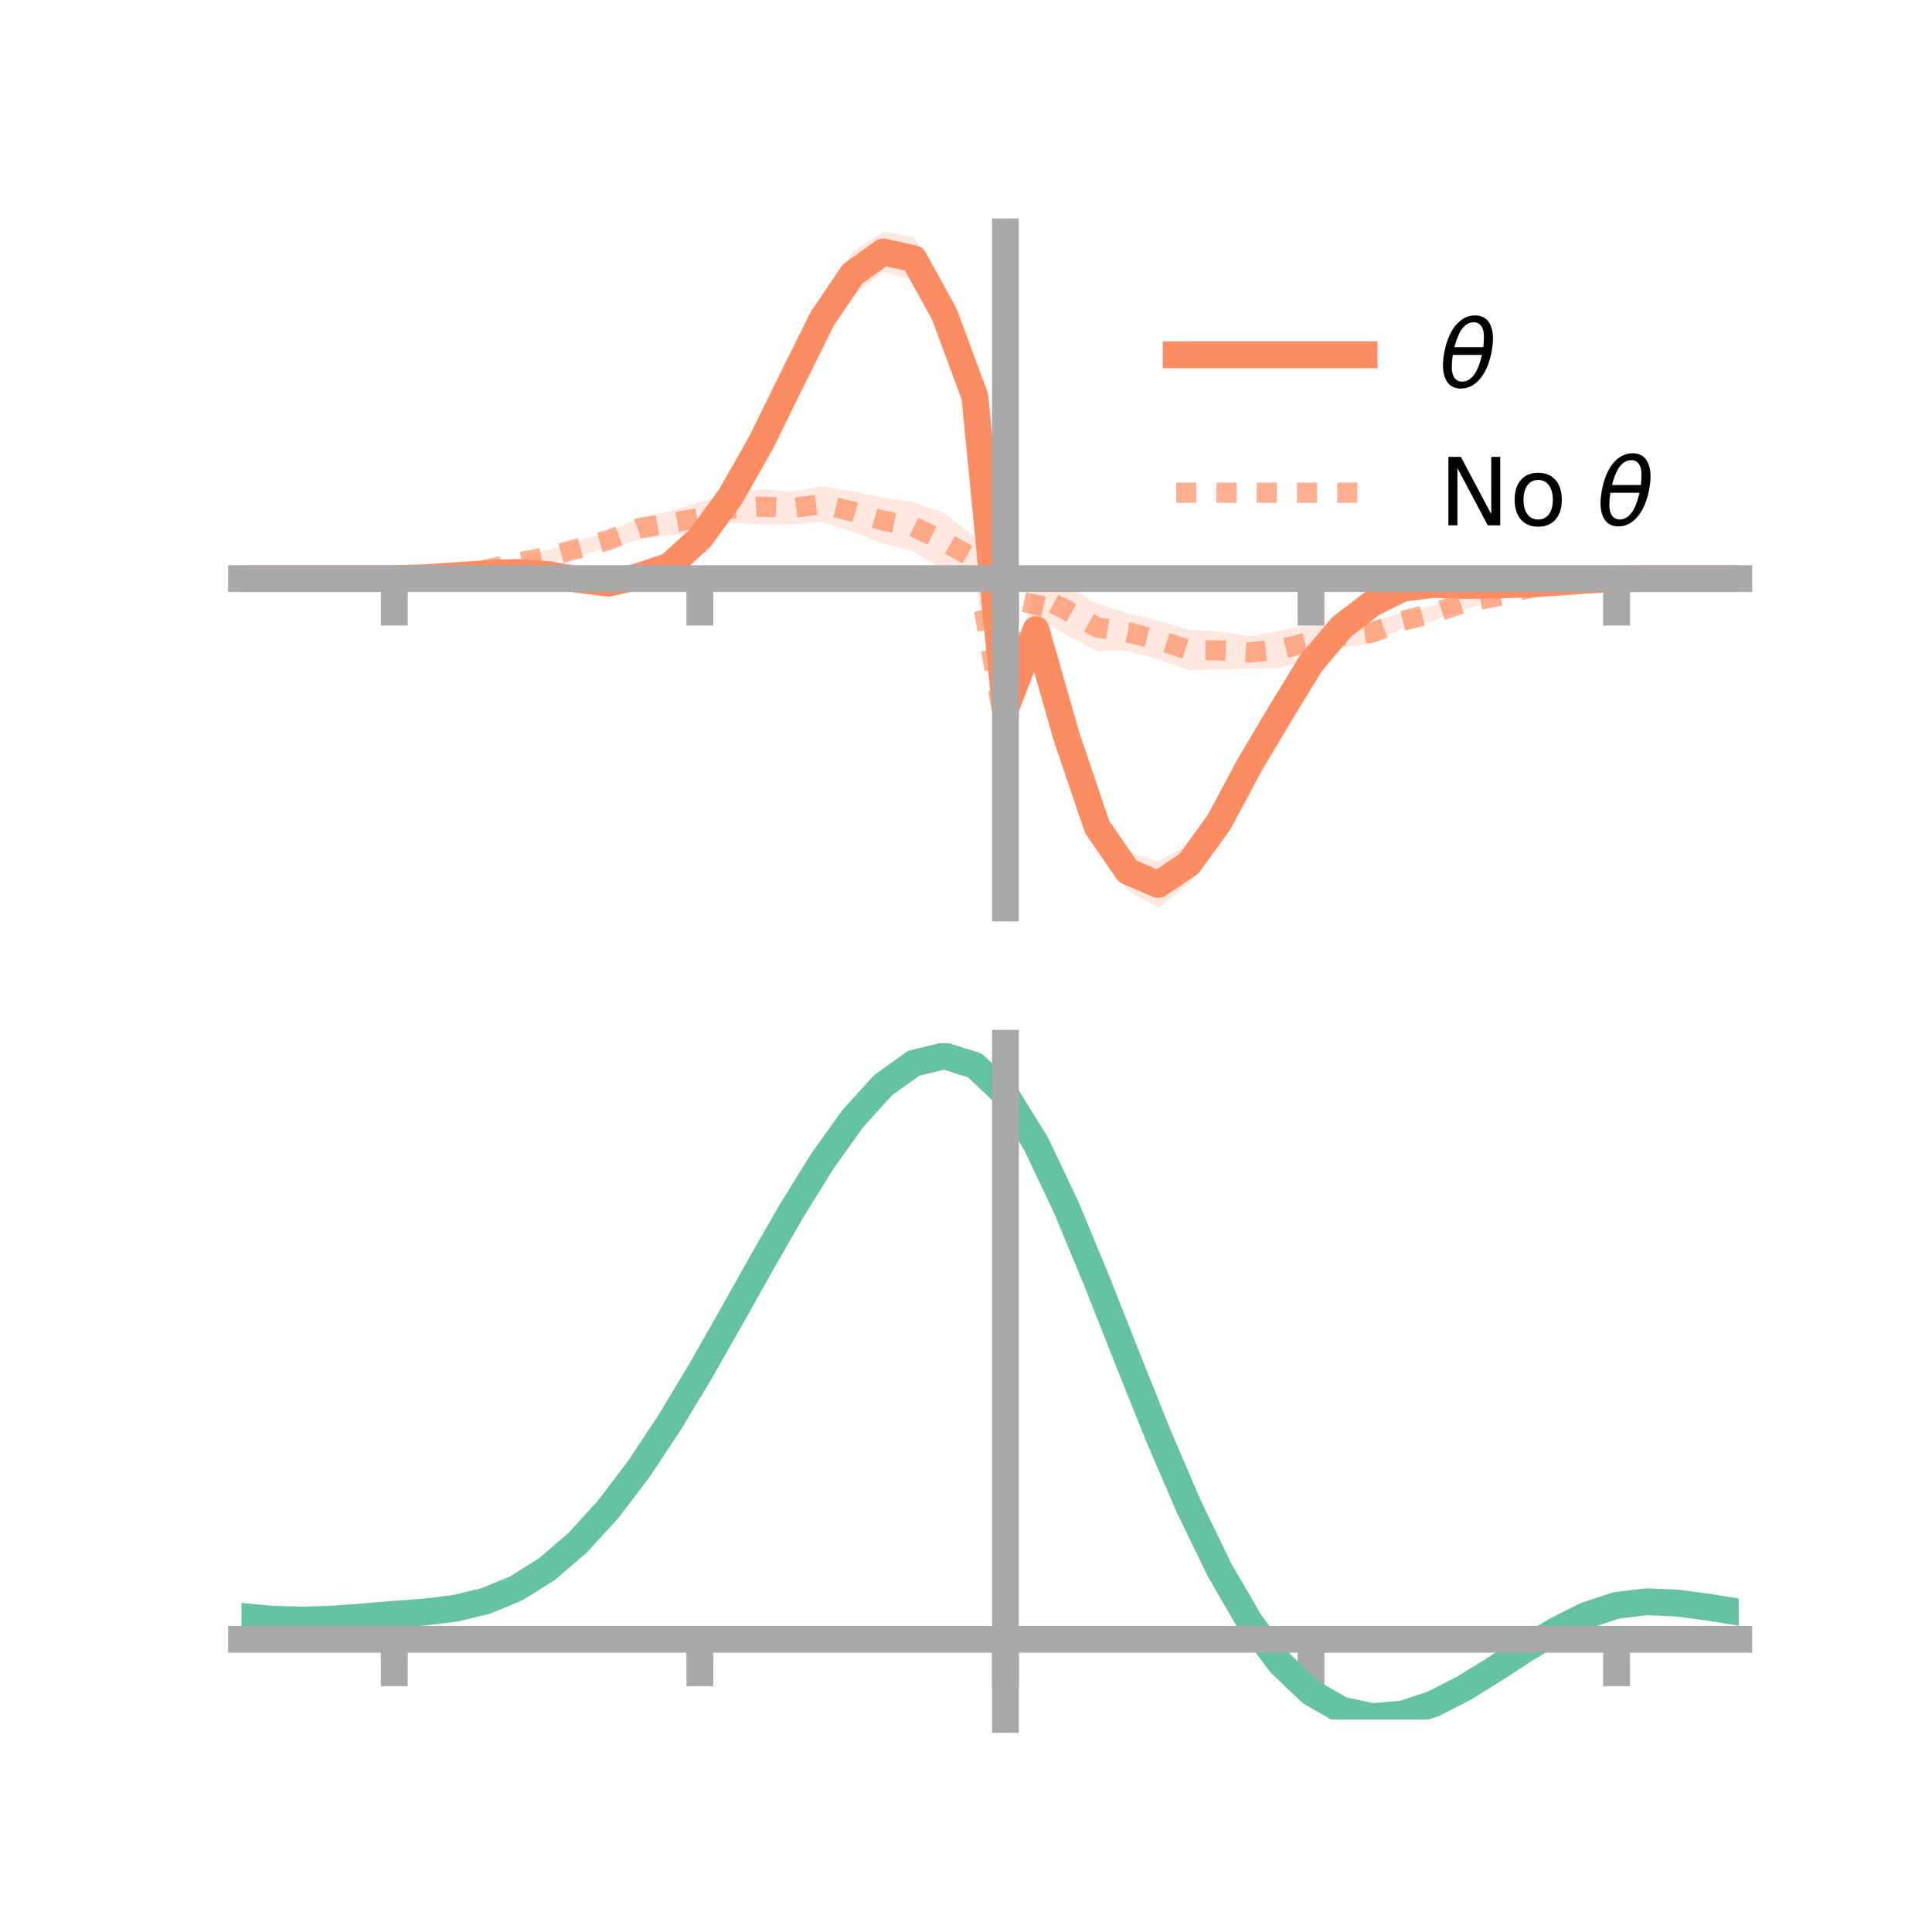 <?xml version="1.0" encoding="utf-8" standalone="no"?>
<!DOCTYPE svg PUBLIC "-//W3C//DTD SVG 1.1//EN"
  "http://www.w3.org/Graphics/SVG/1.1/DTD/svg11.dtd">
<!-- Created with matplotlib (https://matplotlib.org/) -->
<svg height="144pt" version="1.1" viewBox="0 0 144 144" width="144pt" xmlns="http://www.w3.org/2000/svg" xmlns:xlink="http://www.w3.org/1999/xlink">
 <defs>
  <style type="text/css">*{stroke-linecap:butt;stroke-linejoin:round;}</style>
 </defs>
 <g id="figure_1">
  <g id="patch_1">
   <path d="M 0 144 
L 144 144 
L 144 0 
L 0 0 
z
" style="fill:none;"/>
  </g>
  <g id="axes_1">
   <g id="patch_2">
    <path d="M 18 67.68 
L 129.6 67.68 
L 129.6 17.28 
L 18 17.28 
z
" style="fill:none;"/>
   </g>
   <g id="PolyCollection_1">
    <path clip-path="url(#pea0ba2f4d2)" d="M 18 43.125 
L 18 43.125 
L 20.278 43.125 
L 22.555 43.125 
L 24.833 43.125 
L 27.11 43.125 
L 29.388 43.124 
L 31.665 43.013 
L 33.943 42.777 
L 36.22 42.552 
L 38.498 42.358 
L 40.776 42.414 
L 43.053 42.627 
L 45.331 42.825 
L 47.608 42.158 
L 49.886 41.315 
L 52.163 39.135 
L 54.441 35.967 
L 56.718 31.776 
L 58.996 27.2 
L 61.273 22.198 
L 63.551 18.768 
L 65.829 17.28 
L 68.106 17.666 
L 70.384 21.735 
L 72.661 27.919 
L 74.939 52.121 
L 77.216 44.755 
L 79.494 53.383 
L 81.771 60.241 
L 84.049 63.508 
L 86.327 64.174 
L 88.604 62.933 
L 90.882 59.953 
L 93.159 55.686 
L 95.437 52.084 
L 97.714 48.392 
L 99.992 45.784 
L 102.269 44.19 
L 104.547 43.184 
L 106.824 43 
L 109.102 43.227 
L 111.38 43.288 
L 113.657 43.306 
L 115.935 43.264 
L 118.212 43.187 
L 120.49 43.129 
L 122.767 43.125 
L 125.045 43.125 
L 127.322 43.125 
L 129.6 43.125 
L 129.6 43.125 
L 129.6 43.125 
L 127.322 43.125 
L 125.045 43.125 
L 122.767 43.125 
L 120.49 43.136 
L 118.212 43.3 
L 115.935 43.563 
L 113.657 43.773 
L 111.38 43.936 
L 109.102 44.051 
L 106.824 44.124 
L 104.547 44.503 
L 102.269 45.77 
L 99.992 47.688 
L 97.714 50.464 
L 95.437 54.232 
L 93.159 58.28 
L 90.882 62.548 
L 88.604 65.853 
L 86.327 67.68 
L 84.049 66.377 
L 81.771 63.011 
L 79.494 56.427 
L 77.216 49.105 
L 74.939 53.584 
L 72.661 31.196 
L 70.384 25.083 
L 68.106 20.896 
L 65.829 20.28 
L 63.551 22.06 
L 61.273 25.376 
L 58.996 29.54 
L 56.718 34.241 
L 54.441 38.063 
L 52.163 41.123 
L 49.886 43.079 
L 47.608 43.774 
L 45.331 44.114 
L 43.053 43.738 
L 40.776 43.232 
L 38.498 42.979 
L 36.22 42.961 
L 33.943 43.041 
L 31.665 43.11 
L 29.388 43.125 
L 27.11 43.125 
L 24.833 43.125 
L 22.555 43.125 
L 20.278 43.125 
L 18 43.125 
z
" style="fill:#fc8d62;fill-opacity:0.2;"/>
   </g>
   <g id="PolyCollection_2">
    <path clip-path="url(#pea0ba2f4d2)" d="M 18 43.125 
L 18 43.125 
L 20.278 43.125 
L 22.555 43.125 
L 24.833 43.125 
L 27.11 43.125 
L 29.388 43.123 
L 31.665 43.017 
L 33.943 42.748 
L 36.22 42.222 
L 38.498 41.67 
L 40.776 41.013 
L 43.053 40.297 
L 45.331 39.719 
L 47.608 38.538 
L 49.886 38.107 
L 52.163 37.396 
L 54.441 36.826 
L 56.718 36.435 
L 58.996 36.643 
L 61.273 36.243 
L 63.551 36.623 
L 65.829 37.089 
L 68.106 37.43 
L 70.384 38.253 
L 72.661 40.023 
L 74.939 53.631 
L 77.216 42.645 
L 79.494 43.633 
L 81.771 44.986 
L 84.049 45.717 
L 86.327 46.259 
L 88.604 46.939 
L 90.882 47.056 
L 93.159 47.43 
L 95.437 47 
L 97.714 46.539 
L 99.992 46.532 
L 102.269 46.322 
L 104.547 45.668 
L 106.824 45.148 
L 109.102 44.464 
L 111.38 44.209 
L 113.657 43.675 
L 115.935 43.394 
L 118.212 43.204 
L 120.49 43.129 
L 122.767 43.125 
L 125.045 43.125 
L 127.322 43.125 
L 129.6 43.125 
L 129.6 43.125 
L 129.6 43.125 
L 127.322 43.125 
L 125.045 43.125 
L 122.767 43.125 
L 120.49 43.135 
L 118.212 43.287 
L 115.935 43.614 
L 113.657 44.144 
L 111.38 44.789 
L 109.102 45.42 
L 106.824 46.273 
L 104.547 46.883 
L 102.269 47.968 
L 99.992 48.317 
L 97.714 49.099 
L 95.437 49.786 
L 93.159 49.833 
L 90.882 49.902 
L 88.604 49.95 
L 86.327 49.149 
L 84.049 48.533 
L 81.771 48.54 
L 79.494 47.328 
L 77.216 45.938 
L 74.939 55.247 
L 72.661 43.309 
L 70.384 42.49 
L 68.106 41.096 
L 65.829 40.52 
L 63.551 39.629 
L 61.273 38.913 
L 58.996 39.088 
L 56.718 39.084 
L 54.441 38.973 
L 52.163 39.789 
L 49.886 39.898 
L 47.608 40.229 
L 45.331 40.797 
L 43.053 41.488 
L 40.776 42.025 
L 38.498 42.22 
L 36.22 42.694 
L 33.943 42.981 
L 31.665 43.099 
L 29.388 43.125 
L 27.11 43.125 
L 24.833 43.125 
L 22.555 43.125 
L 20.278 43.125 
L 18 43.125 
z
" style="fill:#fc8d62;fill-opacity:0.2;"/>
   </g>
   <g id="matplotlib.axis_1">
    <g id="xtick_1">
     <g id="line2d_1">
      <defs>
       <path d="M 0 0 
L 0 3.5 
" id="m8dcb5ca704" style="stroke:#a9a9a9;stroke-width:2;"/>
      </defs>
      <g>
       <use style="fill:#a9a9a9;stroke:#a9a9a9;stroke-width:2;" x="29.388" xlink:href="#m8dcb5ca704" y="43.125"/>
      </g>
     </g>
    </g>
    <g id="xtick_2">
     <g id="line2d_2">
      <g>
       <use style="fill:#a9a9a9;stroke:#a9a9a9;stroke-width:2;" x="52.163" xlink:href="#m8dcb5ca704" y="43.125"/>
      </g>
     </g>
    </g>
    <g id="xtick_3">
     <g id="line2d_3">
      <g>
       <use style="fill:#a9a9a9;stroke:#a9a9a9;stroke-width:2;" x="74.939" xlink:href="#m8dcb5ca704" y="43.125"/>
      </g>
     </g>
    </g>
    <g id="xtick_4">
     <g id="line2d_4">
      <g>
       <use style="fill:#a9a9a9;stroke:#a9a9a9;stroke-width:2;" x="97.714" xlink:href="#m8dcb5ca704" y="43.125"/>
      </g>
     </g>
    </g>
    <g id="xtick_5">
     <g id="line2d_5">
      <g>
       <use style="fill:#a9a9a9;stroke:#a9a9a9;stroke-width:2;" x="120.49" xlink:href="#m8dcb5ca704" y="43.125"/>
      </g>
     </g>
    </g>
   </g>
   <g id="matplotlib.axis_2"/>
   <g id="line2d_6">
    <path clip-path="url(#pea0ba2f4d2)" d="M 18 43.125 
L 20.278 43.125 
L 22.555 43.125 
L 24.833 43.125 
L 27.11 43.125 
L 29.388 43.124 
L 31.665 43.062 
L 33.943 42.909 
L 36.22 42.756 
L 38.498 42.668 
L 40.776 42.823 
L 43.053 43.183 
L 45.331 43.47 
L 47.608 42.966 
L 49.886 42.197 
L 52.163 40.129 
L 54.441 37.015 
L 56.718 33.009 
L 58.996 28.37 
L 61.273 23.787 
L 63.551 20.414 
L 65.829 18.78 
L 68.106 19.281 
L 70.384 23.409 
L 72.661 29.558 
L 74.939 52.853 
L 77.216 46.93 
L 79.494 54.905 
L 81.771 61.626 
L 84.049 64.943 
L 86.327 65.927 
L 88.604 64.393 
L 90.882 61.25 
L 93.159 56.983 
L 95.437 53.158 
L 97.714 49.428 
L 99.992 46.736 
L 102.269 44.98 
L 104.547 43.843 
L 106.824 43.562 
L 109.102 43.639 
L 111.38 43.612 
L 113.657 43.54 
L 115.935 43.413 
L 118.212 43.243 
L 120.49 43.133 
L 122.767 43.125 
L 125.045 43.125 
L 127.322 43.125 
L 129.6 43.125 
" style="fill:none;stroke:#fc8d62;stroke-linecap:square;stroke-width:2;"/>
   </g>
   <g id="line2d_7">
    <path clip-path="url(#pea0ba2f4d2)" d="M 18 43.125 
L 20.278 43.125 
L 22.555 43.125 
L 24.833 43.125 
L 27.11 43.125 
L 29.388 43.124 
L 31.665 43.058 
L 33.943 42.865 
L 36.22 42.458 
L 38.498 41.945 
L 40.776 41.519 
L 43.053 40.893 
L 45.331 40.258 
L 47.608 39.383 
L 49.886 39.002 
L 52.163 38.593 
L 54.441 37.899 
L 56.718 37.76 
L 58.996 37.866 
L 61.273 37.578 
L 63.551 38.126 
L 65.829 38.805 
L 68.106 39.263 
L 70.384 40.371 
L 72.661 41.666 
L 74.939 54.439 
L 77.216 44.292 
L 79.494 45.481 
L 81.771 46.763 
L 84.049 47.125 
L 86.327 47.704 
L 88.604 48.444 
L 90.882 48.479 
L 93.159 48.631 
L 95.437 48.393 
L 97.714 47.819 
L 99.992 47.424 
L 102.269 47.145 
L 104.547 46.276 
L 106.824 45.71 
L 109.102 44.942 
L 111.38 44.499 
L 113.657 43.91 
L 115.935 43.504 
L 118.212 43.245 
L 120.49 43.132 
L 122.767 43.125 
L 125.045 43.125 
L 127.322 43.125 
L 129.6 43.125 
" style="fill:none;stroke:#fc8d62;stroke-dasharray:1.5,1.5;stroke-dashoffset:0;stroke-opacity:0.7;stroke-width:1.5;"/>
   </g>
   <g id="patch_3">
    <path d="M 74.939 67.68 
L 74.939 17.28 
" style="fill:none;stroke:#a9a9a9;stroke-linecap:square;stroke-linejoin:miter;stroke-width:2;"/>
   </g>
   <g id="patch_4">
    <path d="M 129.6 67.68 
L 129.6 17.28 
" style="fill:none;"/>
   </g>
   <g id="patch_5">
    <path d="M 18 43.125 
L 129.6 43.125 
" style="fill:none;stroke:#a9a9a9;stroke-linecap:square;stroke-linejoin:miter;stroke-width:2;"/>
   </g>
   <g id="patch_6">
    <path d="M 18 17.28 
L 129.6 17.28 
" style="fill:none;"/>
   </g>
   <g id="legend_1">
    <g id="line2d_8">
     <path d="M 87.67 26.449 
L 101.67 26.449 
" style="fill:none;stroke:#fc8d62;stroke-linecap:square;stroke-width:2;"/>
    </g>
    <g id="line2d_9"/>
    <g id="text_1">
     <!-- $\theta$ -->
     <g transform="translate(107.27 28.899)scale(0.07 -0.07)">
      <defs>
       <path d="M 45.516 34.672 
L 14.453 34.672 
Q 12.359 20.062 14.5 13.875 
Q 17.188 6.25 24.469 6.25 
Q 31.781 6.25 37.359 13.922 
Q 42.234 20.656 45.516 34.672 
z
M 47.016 42.969 
Q 48.344 56.844 46.625 61.719 
Q 43.953 69.438 36.766 69.438 
Q 29.297 69.438 23.828 61.812 
Q 19.531 55.672 16.156 42.969 
z
M 38.188 76.766 
Q 49.906 76.766 54.594 66.406 
Q 59.281 56.109 55.719 37.844 
Q 52.203 19.625 43.453 9.281 
Q 34.766 -1.125 23.047 -1.125 
Q 11.281 -1.125 6.641 9.281 
Q 2 19.625 5.516 37.844 
Q 9.078 56.109 17.719 66.406 
Q 26.422 76.766 38.188 76.766 
z
" id="DejaVuSans-Oblique-952"/>
      </defs>
      <use transform="translate(0 0.234)" xlink:href="#DejaVuSans-Oblique-952"/>
     </g>
    </g>
    <g id="line2d_10">
     <path d="M 87.67 36.724 
L 101.67 36.724 
" style="fill:none;stroke:#fc8d62;stroke-dasharray:1.5,1.5;stroke-dashoffset:0;stroke-opacity:0.7;stroke-width:1.5;"/>
    </g>
    <g id="line2d_11"/>
    <g id="text_2">
     <!-- No $\theta$ -->
     <g transform="translate(107.27 39.174)scale(0.07 -0.07)">
      <defs>
       <path d="M 9.812 72.906 
L 23.094 72.906 
L 55.422 11.922 
L 55.422 72.906 
L 64.984 72.906 
L 64.984 0 
L 51.703 0 
L 19.391 60.984 
L 19.391 0 
L 9.812 0 
z
" id="DejaVuSans-78"/>
       <path d="M 30.609 48.391 
Q 23.391 48.391 19.188 42.75 
Q 14.984 37.109 14.984 27.297 
Q 14.984 17.484 19.156 11.844 
Q 23.344 6.203 30.609 6.203 
Q 37.797 6.203 41.984 11.859 
Q 46.188 17.531 46.188 27.297 
Q 46.188 37.016 41.984 42.703 
Q 37.797 48.391 30.609 48.391 
z
M 30.609 56 
Q 42.328 56 49.016 48.375 
Q 55.719 40.766 55.719 27.297 
Q 55.719 13.875 49.016 6.219 
Q 42.328 -1.422 30.609 -1.422 
Q 18.844 -1.422 12.172 6.219 
Q 5.516 13.875 5.516 27.297 
Q 5.516 40.766 12.172 48.375 
Q 18.844 56 30.609 56 
z
" id="DejaVuSans-111"/>
       <path id="DejaVuSans-32"/>
      </defs>
      <use transform="translate(0 0.234)" xlink:href="#DejaVuSans-78"/>
      <use transform="translate(74.805 0.234)" xlink:href="#DejaVuSans-111"/>
      <use transform="translate(135.986 0.234)" xlink:href="#DejaVuSans-32"/>
      <use transform="translate(167.773 0.234)" xlink:href="#DejaVuSans-Oblique-952"/>
     </g>
    </g>
   </g>
  </g>
  <g id="axes_2">
   <g id="patch_7">
    <path d="M 18 128.16 
L 129.6 128.16 
L 129.6 77.76 
L 18 77.76 
z
" style="fill:none;"/>
   </g>
   <g id="PolyCollection_3">
    <path clip-path="url(#pb416256db5)" d="M 18 120.518 
L 18 120.44 
L 20.278 120.658 
L 22.555 120.722 
L 24.833 120.641 
L 27.11 120.461 
L 29.388 120.262 
L 31.665 120.091 
L 33.943 119.809 
L 36.22 119.252 
L 38.498 118.293 
L 40.776 116.842 
L 43.053 114.848 
L 45.331 112.302 
L 47.608 109.236 
L 49.886 105.718 
L 52.163 101.85 
L 54.441 97.759 
L 56.718 93.601 
L 58.996 89.55 
L 61.273 85.797 
L 63.551 82.539 
L 65.829 79.979 
L 68.106 78.321 
L 70.384 77.76 
L 72.661 78.486 
L 74.939 80.668 
L 77.216 84.395 
L 79.494 89.268 
L 81.771 94.84 
L 84.049 100.694 
L 86.327 106.466 
L 88.604 111.855 
L 90.882 116.627 
L 93.159 120.617 
L 95.437 123.728 
L 97.714 125.926 
L 99.992 127.239 
L 102.269 127.744 
L 104.547 127.554 
L 106.824 126.809 
L 109.102 125.663 
L 111.38 124.279 
L 113.657 122.821 
L 115.935 121.447 
L 118.212 120.312 
L 120.49 119.566 
L 122.767 119.306 
L 125.045 119.413 
L 127.322 119.726 
L 129.6 120.105 
L 129.6 120.209 
L 129.6 120.209 
L 127.322 119.855 
L 125.045 119.562 
L 122.767 119.467 
L 120.49 119.733 
L 118.212 120.489 
L 115.935 121.651 
L 113.657 123.068 
L 111.38 124.576 
L 109.102 126.006 
L 106.824 127.188 
L 104.547 127.957 
L 102.269 128.16 
L 99.992 127.666 
L 97.714 126.376 
L 95.437 124.227 
L 93.159 121.204 
L 90.882 117.338 
L 88.604 112.718 
L 86.327 107.499 
L 84.049 101.903 
L 81.771 96.222 
L 79.494 90.81 
L 77.216 86.073 
L 74.939 82.45 
L 72.661 80.334 
L 70.384 79.632 
L 68.106 80.174 
L 65.829 81.773 
L 63.551 84.236 
L 61.273 87.364 
L 58.996 90.961 
L 56.718 94.837 
L 54.441 98.81 
L 52.163 102.715 
L 49.886 106.407 
L 47.608 109.763 
L 45.331 112.692 
L 43.053 115.131 
L 40.776 117.05 
L 38.498 118.458 
L 36.22 119.394 
L 33.943 119.939 
L 31.665 120.212 
L 29.388 120.372 
L 27.11 120.556 
L 24.833 120.716 
L 22.555 120.782 
L 20.278 120.718 
L 18 120.518 
z
" style="fill:#66c2a5;fill-opacity:0.2;"/>
   </g>
   <g id="matplotlib.axis_3">
    <g id="xtick_6">
     <g id="line2d_12">
      <g>
       <use style="fill:#a9a9a9;stroke:#a9a9a9;stroke-width:2;" x="29.388" xlink:href="#m8dcb5ca704" y="122.182"/>
      </g>
     </g>
    </g>
    <g id="xtick_7">
     <g id="line2d_13">
      <g>
       <use style="fill:#a9a9a9;stroke:#a9a9a9;stroke-width:2;" x="52.163" xlink:href="#m8dcb5ca704" y="122.182"/>
      </g>
     </g>
    </g>
    <g id="xtick_8">
     <g id="line2d_14">
      <g>
       <use style="fill:#a9a9a9;stroke:#a9a9a9;stroke-width:2;" x="74.939" xlink:href="#m8dcb5ca704" y="122.182"/>
      </g>
     </g>
    </g>
    <g id="xtick_9">
     <g id="line2d_15">
      <g>
       <use style="fill:#a9a9a9;stroke:#a9a9a9;stroke-width:2;" x="97.714" xlink:href="#m8dcb5ca704" y="122.182"/>
      </g>
     </g>
    </g>
    <g id="xtick_10">
     <g id="line2d_16">
      <g>
       <use style="fill:#a9a9a9;stroke:#a9a9a9;stroke-width:2;" x="120.49" xlink:href="#m8dcb5ca704" y="122.182"/>
      </g>
     </g>
    </g>
   </g>
   <g id="matplotlib.axis_4"/>
   <g id="line2d_17">
    <path clip-path="url(#pb416256db5)" d="M 18 120.479 
L 20.278 120.688 
L 22.555 120.752 
L 24.833 120.678 
L 27.11 120.509 
L 29.388 120.317 
L 31.665 120.152 
L 33.943 119.874 
L 36.22 119.323 
L 38.498 118.376 
L 40.776 116.946 
L 43.053 114.989 
L 45.331 112.497 
L 47.608 109.5 
L 49.886 106.063 
L 52.163 102.282 
L 54.441 98.285 
L 56.718 94.219 
L 58.996 90.256 
L 61.273 86.58 
L 63.551 83.387 
L 65.829 80.876 
L 68.106 79.247 
L 70.384 78.696 
L 72.661 79.41 
L 74.939 81.559 
L 77.216 85.234 
L 79.494 90.039 
L 81.771 95.531 
L 84.049 101.299 
L 86.327 106.982 
L 88.604 112.286 
L 90.882 116.983 
L 93.159 120.911 
L 95.437 123.978 
L 97.714 126.151 
L 99.992 127.452 
L 102.269 127.952 
L 104.547 127.756 
L 106.824 126.999 
L 109.102 125.835 
L 111.38 124.427 
L 113.657 122.944 
L 115.935 121.549 
L 118.212 120.401 
L 120.49 119.65 
L 122.767 119.386 
L 125.045 119.488 
L 127.322 119.791 
L 129.6 120.157 
" style="fill:none;stroke:#66c2a5;stroke-linecap:square;stroke-width:2;"/>
   </g>
   <g id="patch_8">
    <path d="M 74.939 128.16 
L 74.939 77.76 
" style="fill:none;stroke:#a9a9a9;stroke-linecap:square;stroke-linejoin:miter;stroke-width:2;"/>
   </g>
   <g id="patch_9">
    <path d="M 129.6 128.16 
L 129.6 77.76 
" style="fill:none;"/>
   </g>
   <g id="patch_10">
    <path d="M 18 122.182 
L 129.6 122.182 
" style="fill:none;stroke:#a9a9a9;stroke-linecap:square;stroke-linejoin:miter;stroke-width:2;"/>
   </g>
   <g id="patch_11">
    <path d="M 18 77.76 
L 129.6 77.76 
" style="fill:none;"/>
   </g>
  </g>
 </g>
 <defs>
  <clipPath id="pea0ba2f4d2">
   <rect height="50.4" width="111.6" x="18" y="17.28"/>
  </clipPath>
  <clipPath id="pb416256db5">
   <rect height="50.4" width="111.6" x="18" y="77.76"/>
  </clipPath>
 </defs>
</svg>

